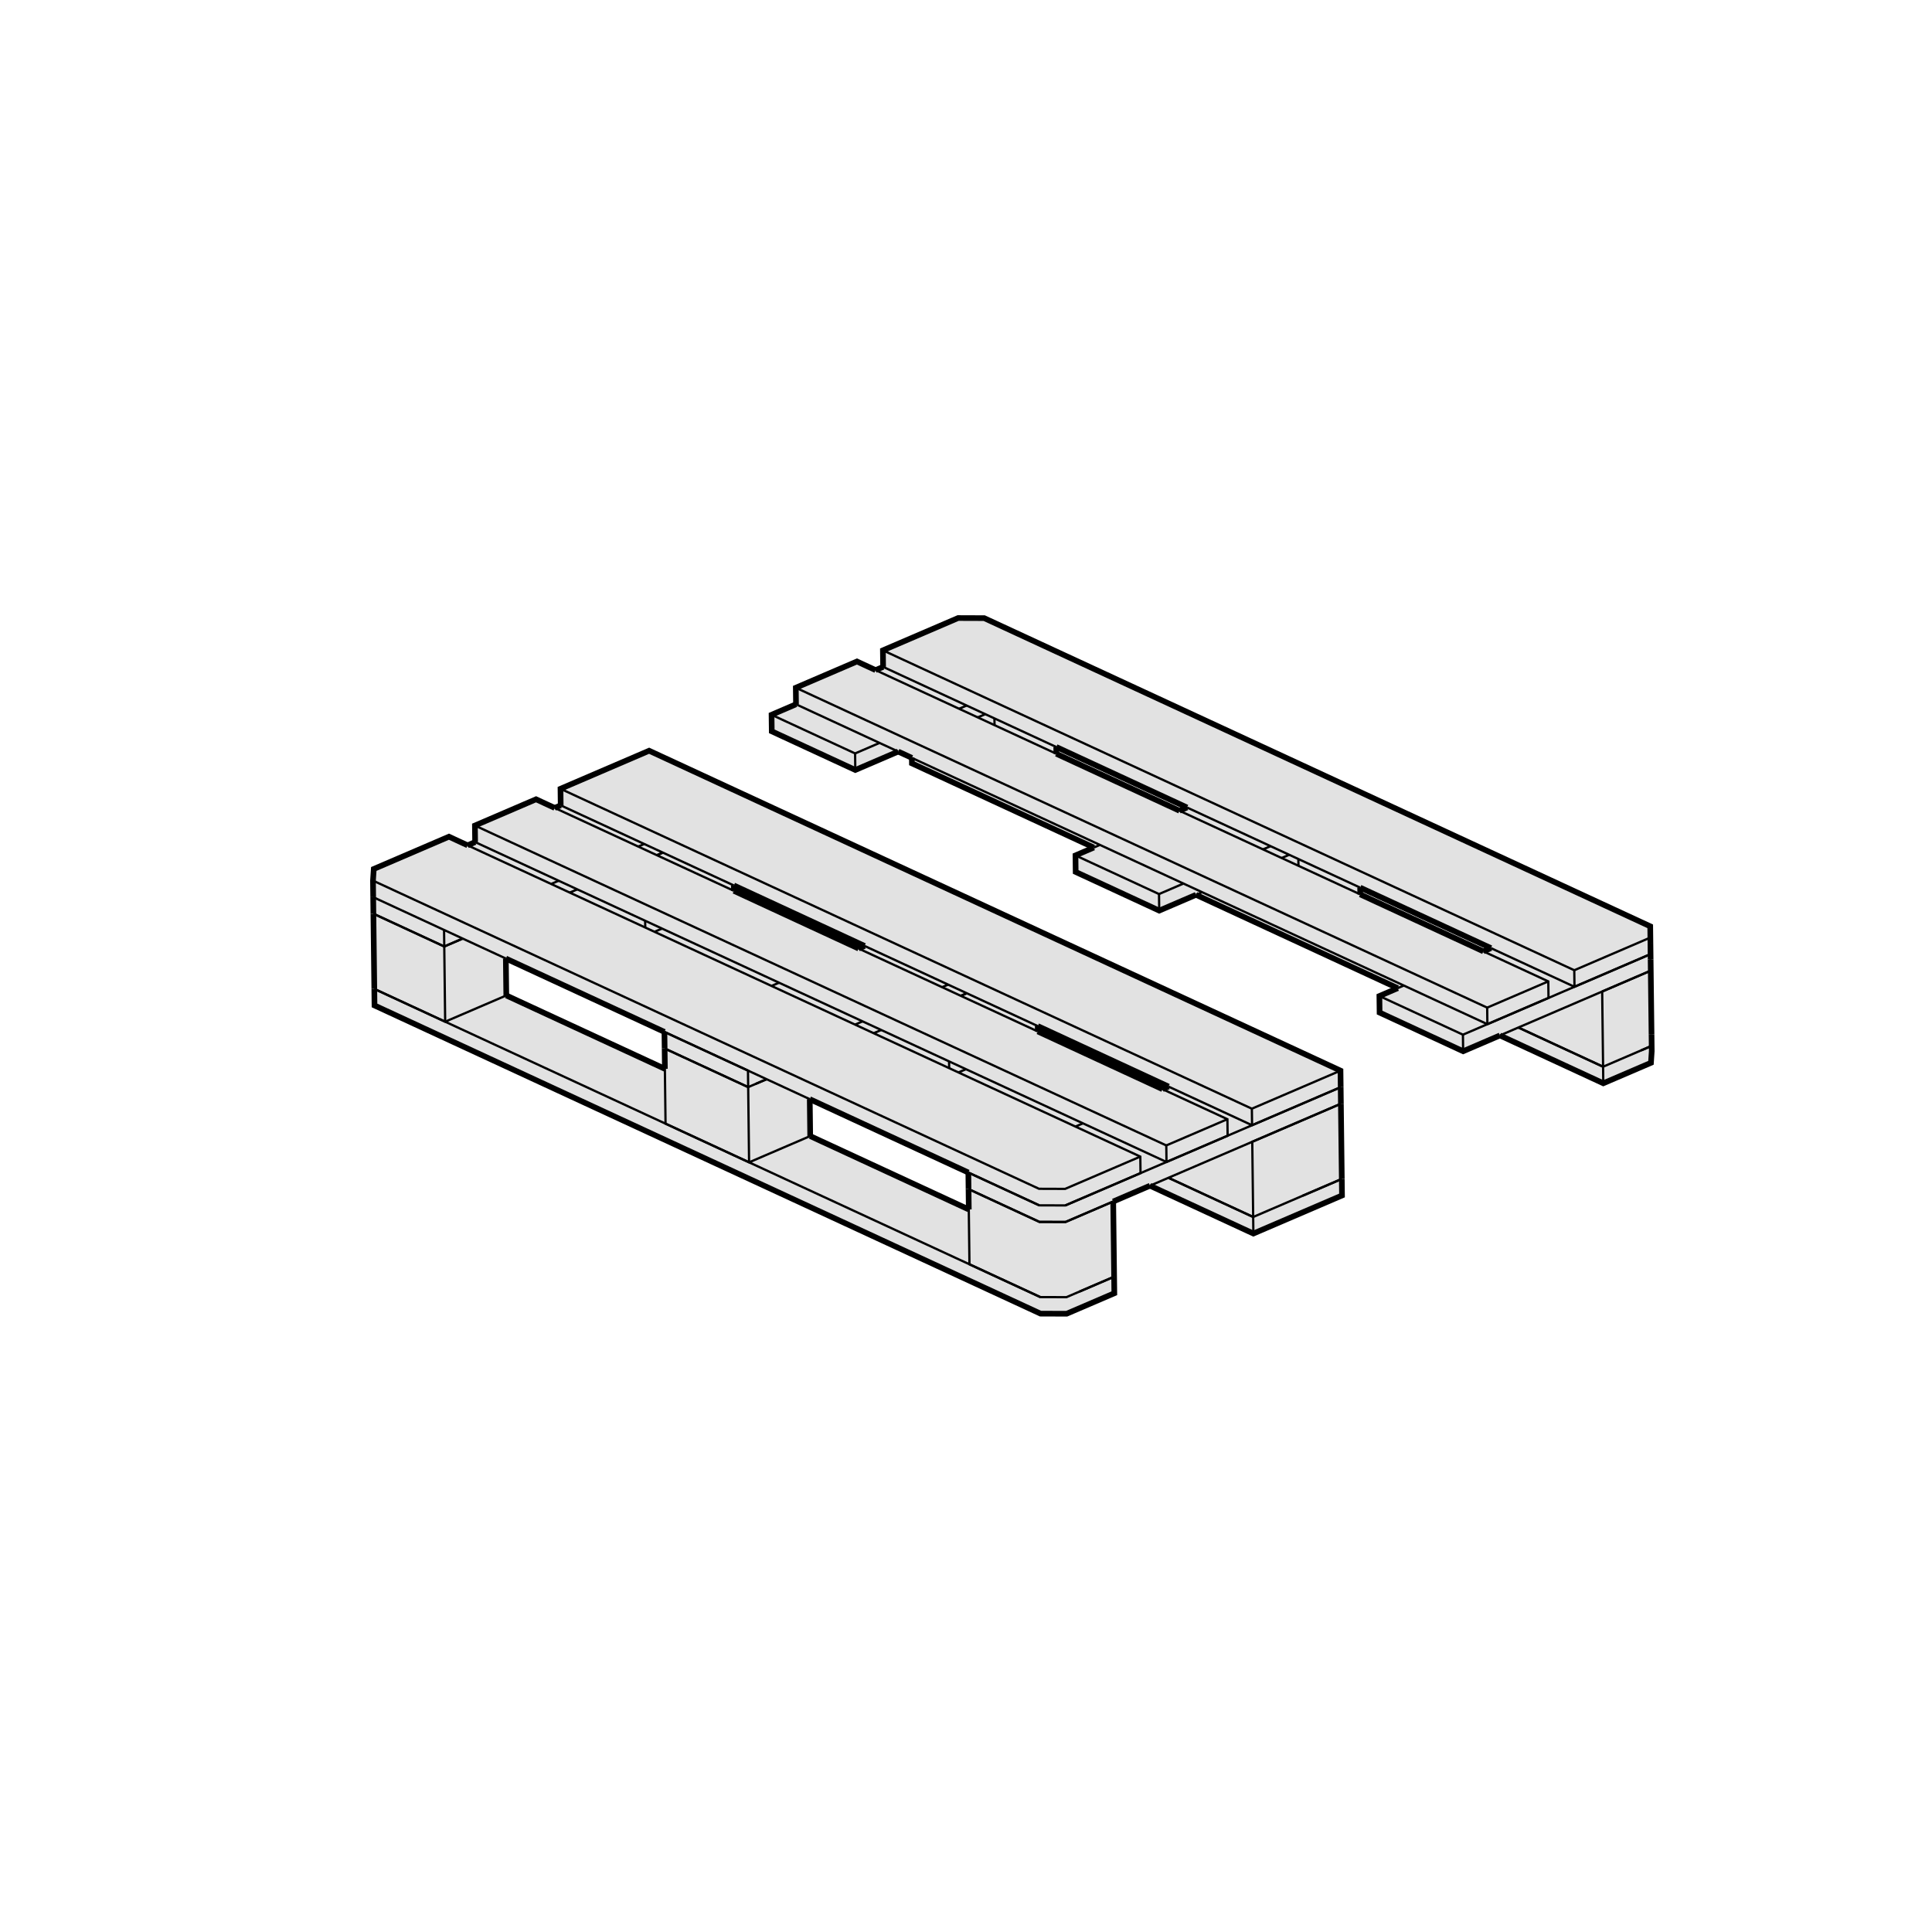 <?xml version="1.0" encoding="ascii"?>
<svg xmlns="http://www.w3.org/2000/svg" xmlns:inkscape="http://www.inkscape.org/namespaces/inkscape" height="1024" version="1.1" width="1024">
  <g id="RenderLayer_Contour" inkscape:groupmode="lineset" inkscape:label="RenderLayer_Contour">
    <g id="fills" inkscape:groupmode="layer" inkscape:label="fills">
      <path d=" M 429.426, 602.146 429.426, 602.146 z" fill="rgb(226, 226, 226)" fill-opacity="1.0" fill-rule="evenodd" stroke="none"/>
      <path d=" M 710.592, 576.228 710.592, 576.228 710.592, 576.228 z" fill="rgb(226, 226, 226)" fill-opacity="1.0" fill-rule="evenodd" stroke="none"/>
      <path d=" M 197.908, 484.280 197.908, 484.280 197.908, 484.280 198.390, 524.142 198.390, 524.143 198.496, 532.912 551.499, 696.254 565.344, 696.302 590.612, 685.451 590.506, 676.681 590.506, 676.681 590.506, 676.681 590.025, 636.819 590.025, 636.819 609.518, 628.447 664.312, 653.802 711.286, 633.630 711.180, 624.860 711.180, 624.860 711.180, 624.860 710.698, 584.998 710.698, 584.998 710.698, 584.998 710.592, 576.228 710.592, 576.228 710.486, 567.458 344.047, 397.900 297.074, 418.072 297.180, 426.841 293.996, 428.208 284.115, 423.637 251.720, 437.548 251.826, 446.318 247.832, 448.033 237.952, 443.461 198.105, 460.572 197.696, 466.741 197.802, 475.510 197.802, 475.511 197.908, 484.280 z M 352.165, 546.937 352.165, 546.937 352.271, 555.707 352.271, 555.707 352.271, 555.707 352.401, 566.505 268.345, 527.611 268.109, 508.043 352.165, 546.937 z  M 513.245, 621.472 513.245, 621.472 513.351, 630.242 513.351, 630.242 513.351, 630.242 513.482, 641.040 429.426, 602.146 429.189, 582.578 513.245, 621.472 z  M 388.975, 472.157 388.940, 469.301 458.260, 501.377 455.077, 502.744 388.975, 472.157 z  M 550.055, 546.692 550.021, 543.836 619.341, 575.912 616.157, 577.279 550.055, 546.692 z" fill="rgb(226, 226, 226)" fill-opacity="1.0" fill-rule="evenodd" stroke="none"/>
      <path d=" M 570.025, 453.381 570.130, 462.151 614.409, 482.639 633.902, 474.268 740.824, 523.743 731.105, 527.916 731.211, 536.686 775.489, 557.174 794.983, 548.803 849.776, 574.157 875.045, 563.306 875.454, 557.137 875.348, 548.367 875.348, 548.367 874.866, 508.506 874.866, 508.505 874.760, 499.736 874.760, 499.735 874.654, 490.966 521.651, 327.625 507.806, 327.577 467.960, 344.688 468.066, 353.458 464.073, 355.172 454.192, 350.600 421.796, 364.512 421.902, 373.282 408.944, 378.846 409.050, 387.616 453.328, 408.104 476.061, 398.342 483.302, 401.693 483.337, 404.599 579.743, 449.208 570.025, 453.381 z M 559.870, 399.500 559.826, 395.917 629.146, 427.993 625.153, 429.707 559.870, 399.500 z  M 720.950, 474.035 720.907, 470.452 790.227, 502.528 786.234, 504.242 720.950, 474.035 z" fill="rgb(226, 226, 226)" fill-opacity="1.0" fill-rule="evenodd" stroke="none"/>
    </g>
    <g id="strokes" inkscape:groupmode="layer" inkscape:label="strokes">
      <path d=" M 352.165, 546.937 352.165, 546.937 352.271, 555.707 352.271, 555.707 " fill="none" stroke="rgb(0, 0, 0)" stroke-linecap="butt" stroke-linejoin="mitter" stroke-opacity="1.0" stroke-width="3.0"/>
      <path d=" M 579.743, 449.208 570.025, 453.381 570.130, 462.151 614.409, 482.639 633.902, 474.268 " fill="none" stroke="rgb(0, 0, 0)" stroke-linecap="butt" stroke-linejoin="mitter" stroke-opacity="1.0" stroke-width="3.0"/>
      <path d=" M 421.902, 373.282 408.944, 378.846 409.050, 387.616 453.328, 408.104 476.061, 398.342 " fill="none" stroke="rgb(0, 0, 0)" stroke-linecap="butt" stroke-linejoin="mitter" stroke-opacity="1.0" stroke-width="3.0"/>
      <path d=" M 197.802, 475.510 197.802, 475.511 197.908, 484.278 197.908, 484.279 " fill="none" stroke="rgb(0, 0, 0)" stroke-linecap="butt" stroke-linejoin="mitter" stroke-opacity="1.0" stroke-width="3.0"/>
      <path d=" M 513.245, 621.472 513.245, 621.472 513.351, 630.242 513.351, 630.242 " fill="none" stroke="rgb(0, 0, 0)" stroke-linecap="butt" stroke-linejoin="mitter" stroke-opacity="1.0" stroke-width="3.0"/>
      <path d=" M 710.698, 584.998 710.698, 584.998 710.592, 576.228 710.592, 576.228 " fill="none" stroke="rgb(0, 0, 0)" stroke-linecap="butt" stroke-linejoin="mitter" stroke-opacity="1.0" stroke-width="3.0"/>
      <path d=" M 740.824, 523.743 731.105, 527.916 731.211, 536.686 775.489, 557.174 794.983, 548.803 " fill="none" stroke="rgb(0, 0, 0)" stroke-linecap="butt" stroke-linejoin="mitter" stroke-opacity="1.0" stroke-width="3.0"/>
      <path d=" M 874.866, 508.506 874.866, 508.505 874.760, 499.736 874.760, 499.735 " fill="none" stroke="rgb(0, 0, 0)" stroke-linecap="butt" stroke-linejoin="mitter" stroke-opacity="1.0" stroke-width="3.0"/>
      <path d=" M 464.073, 355.172 454.192, 350.600 421.796, 364.512 421.902, 373.282 " fill="none" stroke="rgb(0, 0, 0)" stroke-linecap="butt" stroke-linejoin="mitter" stroke-opacity="1.0" stroke-width="3.0"/>
      <path d=" M 293.996, 428.208 284.115, 423.637 251.720, 437.548 251.826, 446.318 " fill="none" stroke="rgb(0, 0, 0)" stroke-linecap="butt" stroke-linejoin="mitter" stroke-opacity="1.0" stroke-width="3.0"/>
      <path d=" M 874.760, 499.735 874.654, 490.966 783.899, 448.972 693.144, 406.978 602.389, 364.983 521.651, 327.625 507.806, 327.577 467.960, 344.688 468.066, 353.458 " fill="none" stroke="rgb(0, 0, 0)" stroke-linecap="butt" stroke-linejoin="mitter" stroke-opacity="1.0" stroke-width="3.0"/>
      <path d=" M 710.592, 576.228 710.592, 576.228 710.592, 576.228 710.486, 567.458 619.731, 525.464 528.976, 483.470 438.221, 441.476 344.047, 397.900 297.074, 418.072 297.180, 426.841 " fill="none" stroke="rgb(0, 0, 0)" stroke-linecap="butt" stroke-linejoin="mitter" stroke-opacity="1.0" stroke-width="3.0"/>
      <path d=" M 247.832, 448.033 237.952, 443.461 198.105, 460.572 197.696, 466.741 197.802, 475.510 " fill="none" stroke="rgb(0, 0, 0)" stroke-linecap="butt" stroke-linejoin="mitter" stroke-opacity="1.0" stroke-width="3.0"/>
      <path d=" M 197.908, 484.280 197.908, 484.280 198.390, 524.142 " fill="none" stroke="rgb(0, 0, 0)" stroke-linecap="butt" stroke-linejoin="mitter" stroke-opacity="1.0" stroke-width="3.0"/>
      <path d=" M 429.426, 602.146 429.426, 602.146 429.189, 582.578 " fill="none" stroke="rgb(0, 0, 0)" stroke-linecap="butt" stroke-linejoin="mitter" stroke-opacity="1.0" stroke-width="3.0"/>
      <path d=" M 352.271, 555.707 352.271, 555.707 352.401, 566.505 " fill="none" stroke="rgb(0, 0, 0)" stroke-linecap="butt" stroke-linejoin="mitter" stroke-opacity="1.0" stroke-width="3.0"/>
      <path d=" M 483.302, 401.693 483.337, 404.599 574.093, 446.593 579.743, 449.208 " fill="none" stroke="rgb(0, 0, 0)" stroke-linecap="butt" stroke-linejoin="mitter" stroke-opacity="1.0" stroke-width="3.0"/>
      <path d=" M 794.983, 548.803 849.776, 574.157 875.045, 563.306 875.454, 557.137 875.348, 548.367 875.348, 548.367 " fill="none" stroke="rgb(0, 0, 0)" stroke-linecap="butt" stroke-linejoin="mitter" stroke-opacity="1.0" stroke-width="3.0"/>
      <path d=" M 609.518, 628.447 664.312, 653.802 711.286, 633.630 711.180, 624.860 711.180, 624.860 " fill="none" stroke="rgb(0, 0, 0)" stroke-linecap="butt" stroke-linejoin="mitter" stroke-opacity="1.0" stroke-width="3.0"/>
      <path d=" M 198.390, 524.142 198.390, 524.143 198.496, 532.912 289.251, 574.906 380.006, 616.901 470.761, 658.895 551.499, 696.254 565.344, 696.302 590.612, 685.451 590.506, 676.681 590.506, 676.681 " fill="none" stroke="rgb(0, 0, 0)" stroke-linecap="butt" stroke-linejoin="mitter" stroke-opacity="1.0" stroke-width="3.0"/>
      <path d=" M 590.506, 676.681 590.506, 676.681 590.025, 636.819 590.025, 636.819 " fill="none" stroke="rgb(0, 0, 0)" stroke-linecap="butt" stroke-linejoin="mitter" stroke-opacity="1.0" stroke-width="3.0"/>
      <path d=" M 513.351, 630.242 513.351, 630.242 513.482, 641.040 " fill="none" stroke="rgb(0, 0, 0)" stroke-linecap="butt" stroke-linejoin="mitter" stroke-opacity="1.0" stroke-width="3.0"/>
      <path d=" M 711.180, 624.860 711.180, 624.860 710.698, 584.998 710.698, 584.998 " fill="none" stroke="rgb(0, 0, 0)" stroke-linecap="butt" stroke-linejoin="mitter" stroke-opacity="1.0" stroke-width="3.0"/>
      <path d=" M 268.345, 527.611 268.109, 508.043 " fill="none" stroke="rgb(0, 0, 0)" stroke-linecap="butt" stroke-linejoin="mitter" stroke-opacity="1.0" stroke-width="3.0"/>
      <path d=" M 251.826, 446.318 247.832, 448.033 " fill="none" stroke="rgb(0, 0, 0)" stroke-linecap="butt" stroke-linejoin="mitter" stroke-opacity="1.0" stroke-width="3.0"/>
      <path d=" M 297.180, 426.841 293.996, 428.208 " fill="none" stroke="rgb(0, 0, 0)" stroke-linecap="butt" stroke-linejoin="mitter" stroke-opacity="1.0" stroke-width="3.0"/>
      <path d=" M 388.975, 472.157 388.940, 469.301 " fill="none" stroke="rgb(0, 0, 0)" stroke-linecap="butt" stroke-linejoin="mitter" stroke-opacity="1.0" stroke-width="3.0"/>
      <path d=" M 458.260, 501.377 455.077, 502.744 " fill="none" stroke="rgb(0, 0, 0)" stroke-linecap="butt" stroke-linejoin="mitter" stroke-opacity="1.0" stroke-width="3.0"/>
      <path d=" M 468.066, 353.458 464.073, 355.172 " fill="none" stroke="rgb(0, 0, 0)" stroke-linecap="butt" stroke-linejoin="mitter" stroke-opacity="1.0" stroke-width="3.0"/>
      <path d=" M 550.055, 546.692 550.021, 543.836 " fill="none" stroke="rgb(0, 0, 0)" stroke-linecap="butt" stroke-linejoin="mitter" stroke-opacity="1.0" stroke-width="3.0"/>
      <path d=" M 429.189, 582.578 513.245, 621.472 " fill="none" stroke="rgb(0, 0, 0)" stroke-linecap="butt" stroke-linejoin="mitter" stroke-opacity="1.0" stroke-width="3.0"/>
      <path d=" M 268.109, 508.043 352.165, 546.937 " fill="none" stroke="rgb(0, 0, 0)" stroke-linecap="butt" stroke-linejoin="mitter" stroke-opacity="1.0" stroke-width="3.0"/>
      <path d=" M 559.870, 399.500 559.826, 395.917 " fill="none" stroke="rgb(0, 0, 0)" stroke-linecap="butt" stroke-linejoin="mitter" stroke-opacity="1.0" stroke-width="3.0"/>
      <path d=" M 352.401, 566.505 268.345, 527.611 " fill="none" stroke="rgb(0, 0, 0)" stroke-linecap="butt" stroke-linejoin="mitter" stroke-opacity="1.0" stroke-width="3.0"/>
      <path d=" M 513.482, 641.040 429.426, 602.146 " fill="none" stroke="rgb(0, 0, 0)" stroke-linecap="butt" stroke-linejoin="mitter" stroke-opacity="1.0" stroke-width="3.0"/>
      <path d=" M 455.077, 502.744 388.975, 472.157 " fill="none" stroke="rgb(0, 0, 0)" stroke-linecap="butt" stroke-linejoin="mitter" stroke-opacity="1.0" stroke-width="3.0"/>
      <path d=" M 616.157, 577.279 550.055, 546.692 " fill="none" stroke="rgb(0, 0, 0)" stroke-linecap="butt" stroke-linejoin="mitter" stroke-opacity="1.0" stroke-width="3.0"/>
      <path d=" M 550.021, 543.836 619.341, 575.912 " fill="none" stroke="rgb(0, 0, 0)" stroke-linecap="butt" stroke-linejoin="mitter" stroke-opacity="1.0" stroke-width="3.0"/>
      <path d=" M 388.940, 469.301 458.260, 501.377 " fill="none" stroke="rgb(0, 0, 0)" stroke-linecap="butt" stroke-linejoin="mitter" stroke-opacity="1.0" stroke-width="3.0"/>
      <path d=" M 619.341, 575.912 616.157, 577.279 " fill="none" stroke="rgb(0, 0, 0)" stroke-linecap="butt" stroke-linejoin="mitter" stroke-opacity="1.0" stroke-width="3.0"/>
      <path d=" M 629.146, 427.993 625.153, 429.707 " fill="none" stroke="rgb(0, 0, 0)" stroke-linecap="butt" stroke-linejoin="mitter" stroke-opacity="1.0" stroke-width="3.0"/>
      <path d=" M 590.025, 636.819 609.518, 628.447 " fill="none" stroke="rgb(0, 0, 0)" stroke-linecap="butt" stroke-linejoin="mitter" stroke-opacity="1.0" stroke-width="3.0"/>
      <path d=" M 720.950, 474.035 720.907, 470.452 " fill="none" stroke="rgb(0, 0, 0)" stroke-linecap="butt" stroke-linejoin="mitter" stroke-opacity="1.0" stroke-width="3.0"/>
      <path d=" M 476.061, 398.342 483.302, 401.693 " fill="none" stroke="rgb(0, 0, 0)" stroke-linecap="butt" stroke-linejoin="mitter" stroke-opacity="1.0" stroke-width="3.0"/>
      <path d=" M 625.153, 429.707 559.870, 399.500 " fill="none" stroke="rgb(0, 0, 0)" stroke-linecap="butt" stroke-linejoin="mitter" stroke-opacity="1.0" stroke-width="3.0"/>
      <path d=" M 786.234, 504.242 720.950, 474.035 " fill="none" stroke="rgb(0, 0, 0)" stroke-linecap="butt" stroke-linejoin="mitter" stroke-opacity="1.0" stroke-width="3.0"/>
      <path d=" M 720.907, 470.452 790.227, 502.528 " fill="none" stroke="rgb(0, 0, 0)" stroke-linecap="butt" stroke-linejoin="mitter" stroke-opacity="1.0" stroke-width="3.0"/>
      <path d=" M 559.826, 395.917 629.146, 427.993 " fill="none" stroke="rgb(0, 0, 0)" stroke-linecap="butt" stroke-linejoin="mitter" stroke-opacity="1.0" stroke-width="3.0"/>
      <path d=" M 790.227, 502.528 786.234, 504.242 " fill="none" stroke="rgb(0, 0, 0)" stroke-linecap="butt" stroke-linejoin="mitter" stroke-opacity="1.0" stroke-width="3.0"/>
      <path d=" M 633.902, 474.268 724.657, 516.262 740.824, 523.743 " fill="none" stroke="rgb(0, 0, 0)" stroke-linecap="butt" stroke-linejoin="mitter" stroke-opacity="1.0" stroke-width="3.0"/>
      <path d=" M 875.348, 548.367 874.866, 508.506 " fill="none" stroke="rgb(0, 0, 0)" stroke-linecap="butt" stroke-linejoin="mitter" stroke-opacity="1.0" stroke-width="3.0"/>
    </g>
  </g>
  <g id="RenderLayer_InLine" inkscape:groupmode="lineset" inkscape:label="RenderLayer_InLine">
    <g id="strokes" inkscape:groupmode="layer" inkscape:label="strokes">
      <path d=" M 352.165, 546.937 361.240, 551.137 362.045, 551.509 371.121, 555.709 380.197, 559.908 389.272, 564.107 396.443, 567.426 396.443, 567.426 396.549, 576.195 " fill="none" stroke="rgb(0, 0, 0)" stroke-linecap="butt" stroke-linejoin="mitter" stroke-opacity="1.0" stroke-width="1.2"/>
      <path d=" M 352.271, 555.707 361.346, 559.906 370.422, 564.106 379.497, 568.305 385.017, 570.859 394.093, 575.059 396.549, 576.195 396.549, 576.195 400.630, 574.443 406.324, 571.998 " fill="none" stroke="rgb(0, 0, 0)" stroke-linecap="butt" stroke-linejoin="mitter" stroke-opacity="1.0" stroke-width="1.2"/>
      <path d=" M 614.303, 473.870 614.409, 482.639 " fill="none" stroke="rgb(0, 0, 0)" stroke-linecap="butt" stroke-linejoin="mitter" stroke-opacity="1.0" stroke-width="1.2"/>
      <path d=" M 627.261, 468.305 624.021, 469.696 614.833, 473.642 614.303, 473.870 605.227, 469.670 596.152, 465.471 587.076, 461.271 578.001, 457.072 570.025, 453.381 " fill="none" stroke="rgb(0, 0, 0)" stroke-linecap="butt" stroke-linejoin="mitter" stroke-opacity="1.0" stroke-width="1.2"/>
      <path d=" M 453.222, 399.335 453.328, 408.104 " fill="none" stroke="rgb(0, 0, 0)" stroke-linecap="butt" stroke-linejoin="mitter" stroke-opacity="1.0" stroke-width="1.2"/>
      <path d=" M 466.180, 393.770 456.992, 397.716 453.222, 399.335 444.147, 395.135 435.071, 390.936 425.995, 386.736 416.920, 382.537 408.944, 378.846 " fill="none" stroke="rgb(0, 0, 0)" stroke-linecap="butt" stroke-linejoin="mitter" stroke-opacity="1.0" stroke-width="1.2"/>
      <path d=" M 235.468, 501.660 244.657, 497.714 245.243, 497.463 " fill="none" stroke="rgb(0, 0, 0)" stroke-linecap="butt" stroke-linejoin="mitter" stroke-opacity="1.0" stroke-width="1.2"/>
      <path d=" M 710.592, 576.228 710.592, 576.228 701.403, 580.174 700.817, 580.426 691.629, 584.372 682.440, 588.317 673.251, 592.263 664.063, 596.209 663.619, 596.400 656.386, 599.506 650.660, 601.965 641.472, 605.910 632.283, 609.856 623.095, 613.802 619.815, 615.210 618.265, 615.876 609.076, 619.822 604.497, 621.789 599.638, 623.875 590.449, 627.821 581.260, 631.767 580.144, 632.247 570.955, 636.192 564.650, 638.900 " fill="none" stroke="rgb(0, 0, 0)" stroke-linecap="butt" stroke-linejoin="mitter" stroke-opacity="1.0" stroke-width="1.2"/>
      <path d=" M 513.351, 630.242 522.427, 634.441 531.502, 638.641 540.578, 642.840 546.098, 645.394 550.911, 647.622 560.911, 647.656 564.756, 647.670 573.945, 643.724 583.133, 639.778 590.025, 636.819 " fill="none" stroke="rgb(0, 0, 0)" stroke-linecap="butt" stroke-linejoin="mitter" stroke-opacity="1.0" stroke-width="1.2"/>
      <path d=" M 550.805, 638.852 541.730, 634.653 532.654, 630.453 523.579, 626.254 523.126, 626.044 514.051, 621.845 513.245, 621.472 " fill="none" stroke="rgb(0, 0, 0)" stroke-linecap="butt" stroke-linejoin="mitter" stroke-opacity="1.0" stroke-width="1.2"/>
      <path d=" M 874.760, 499.736 874.352, 505.905 871.704, 507.042 862.515, 510.988 858.120, 512.875 848.931, 516.821 839.742, 520.767 834.505, 523.016 827.272, 526.122 818.084, 530.068 808.895, 534.014 805.280, 535.566 796.091, 539.512 786.903, 543.458 785.102, 544.231 775.913, 548.177 775.383, 548.405 " fill="none" stroke="rgb(0, 0, 0)" stroke-linecap="butt" stroke-linejoin="mitter" stroke-opacity="1.0" stroke-width="1.2"/>
      <path d=" M 731.105, 527.916 740.181, 532.116 749.256, 536.315 758.332, 540.515 767.407, 544.714 775.383, 548.405 775.489, 557.174 " fill="none" stroke="rgb(0, 0, 0)" stroke-linecap="butt" stroke-linejoin="mitter" stroke-opacity="1.0" stroke-width="1.2"/>
      <path d=" M 794.983, 548.803 804.171, 544.857 804.758, 544.606 805.386, 544.336 814.574, 540.390 823.763, 536.444 827.378, 534.892 836.567, 530.946 837.153, 530.694 837.781, 530.424 846.970, 526.478 849.189, 525.525 858.377, 521.580 867.566, 517.634 874.457, 514.674 874.473, 514.439 874.866, 508.506 " fill="none" stroke="rgb(0, 0, 0)" stroke-linecap="butt" stroke-linejoin="mitter" stroke-opacity="1.0" stroke-width="1.2"/>
      <path d=" M 483.302, 401.693 486.577, 403.208 495.652, 407.407 504.728, 411.607 513.803, 415.806 522.879, 420.006 531.954, 424.205 541.030, 428.404 550.105, 432.604 559.181, 436.803 568.256, 441.003 577.332, 445.202 582.983, 447.817 592.058, 452.016 592.864, 452.389 601.939, 456.588 611.015, 460.788 620.090, 464.987 627.261, 468.305 636.336, 472.504 637.142, 472.877 646.217, 477.076 655.293, 481.276 664.368, 485.475 673.444, 489.675 682.519, 493.874 691.595, 498.074 700.670, 502.273 709.746, 506.472 718.821, 510.672 727.897, 514.871 736.972, 519.071 744.063, 522.352 753.139, 526.551 753.944, 526.924 763.020, 531.123 772.095, 535.323 781.171, 539.522 788.341, 542.840 794.877, 540.034 804.065, 536.088 805.280, 535.566 814.468, 531.620 817.497, 530.320 820.737, 528.928 820.666, 523.065 820.631, 520.159 811.555, 515.959 805.006, 512.929 796.115, 508.815 787.039, 504.615 786.234, 504.242 " fill="none" stroke="rgb(0, 0, 0)" stroke-linecap="butt" stroke-linejoin="mitter" stroke-opacity="1.0" stroke-width="1.2"/>
      <path d=" M 421.902, 373.282 421.902, 373.282 430.978, 377.481 431.783, 377.854 440.858, 382.053 449.934, 386.253 459.010, 390.452 466.180, 393.770 475.256, 397.969 476.061, 398.342 " fill="none" stroke="rgb(0, 0, 0)" stroke-linecap="butt" stroke-linejoin="mitter" stroke-opacity="1.0" stroke-width="1.2"/>
      <path d=" M 421.796, 364.512 430.872, 368.711 431.677, 369.084 440.753, 373.283 449.828, 377.483 458.904, 381.682 467.979, 385.882 477.055, 390.081 483.196, 392.923 485.836, 394.144 486.471, 394.438 495.546, 398.638 504.622, 402.837 513.697, 407.036 522.773, 411.236 530.749, 414.926 539.824, 419.126 548.900, 423.325 557.975, 427.525 567.051, 431.724 576.126, 435.924 585.202, 440.123 592.758, 443.619 601.833, 447.818 610.909, 452.018 619.984, 456.217 629.060, 460.417 638.135, 464.616 644.277, 467.458 646.917, 468.679 655.992, 472.879 665.068, 477.078 674.143, 481.278 683.219, 485.477 691.829, 489.461 700.905, 493.661 709.980, 497.860 719.056, 502.060 728.131, 506.259 737.207, 510.459 746.282, 514.658 753.838, 518.154 762.914, 522.354 771.989, 526.553 781.065, 530.752 788.235, 534.070 " fill="none" stroke="rgb(0, 0, 0)" stroke-linecap="butt" stroke-linejoin="mitter" stroke-opacity="1.0" stroke-width="1.2"/>
      <path d=" M 788.341, 542.840 788.235, 534.070 797.424, 530.125 805.174, 526.797 814.362, 522.851 817.391, 521.550 820.631, 520.159 " fill="none" stroke="rgb(0, 0, 0)" stroke-linecap="butt" stroke-linejoin="mitter" stroke-opacity="1.0" stroke-width="1.2"/>
      <path d=" M 251.826, 446.318 251.826, 446.318 260.901, 450.517 261.707, 450.890 270.782, 455.089 279.858, 459.289 288.933, 463.488 296.104, 466.806 297.671, 467.531 305.985, 471.378 306.619, 471.672 306.619, 471.672 315.695, 475.871 316.500, 476.244 325.576, 480.443 334.651, 484.643 341.949, 488.020 350.897, 492.160 359.973, 496.360 369.048, 500.559 378.124, 504.758 387.200, 508.958 396.275, 513.157 405.351, 517.357 412.906, 520.853 421.982, 525.052 422.787, 525.425 431.863, 529.624 440.938, 533.824 450.014, 538.023 457.184, 541.341 458.752, 542.066 467.065, 545.913 467.700, 546.207 476.775, 550.406 485.851, 554.606 494.927, 558.805 503.030, 562.555 511.978, 566.695 521.054, 570.895 530.129, 575.094 539.205, 579.294 548.280, 583.493 557.356, 587.692 566.431, 591.892 573.987, 595.388 583.062, 599.587 583.868, 599.960 592.943, 604.159 602.019, 608.359 611.094, 612.558 618.265, 615.876 618.265, 615.876 619.815, 615.210 629.004, 611.265 638.193, 607.319 646.611, 603.704 650.660, 601.965 650.660, 601.965 650.626, 599.109 650.598, 596.828 650.555, 593.195 641.479, 588.996 632.404, 584.796 626.038, 581.851 626.038, 581.851 616.962, 577.651 616.157, 577.279 " fill="none" stroke="rgb(0, 0, 0)" stroke-linecap="butt" stroke-linejoin="mitter" stroke-opacity="1.0" stroke-width="1.2"/>
      <path d=" M 251.720, 437.548 260.795, 441.748 261.601, 442.120 270.676, 446.320 279.752, 450.519 288.827, 454.718 297.565, 458.762 306.641, 462.961 315.759, 467.181 316.394, 467.474 325.470, 471.674 334.545, 475.873 343.621, 480.073 352.696, 484.272 360.672, 487.963 369.748, 492.162 378.823, 496.361 387.899, 500.561 396.974, 504.760 406.050, 508.960 415.125, 513.159 422.681, 516.655 431.757, 520.855 440.832, 525.054 449.908, 529.253 458.646, 533.297 467.721, 537.496 476.840, 541.716 485.916, 545.915 494.991, 550.114 504.067, 554.314 513.142, 558.513 521.753, 562.498 530.828, 566.697 539.904, 570.896 548.979, 575.096 558.055, 579.295 567.130, 583.495 576.206, 587.694 583.762, 591.190 592.837, 595.390 601.913, 599.589 610.988, 603.789 618.159, 607.106 " fill="none" stroke="rgb(0, 0, 0)" stroke-linecap="butt" stroke-linejoin="mitter" stroke-opacity="1.0" stroke-width="1.2"/>
      <path d=" M 618.265, 615.876 618.159, 607.106 619.709, 606.441 628.898, 602.495 638.087, 598.549 646.505, 594.934 650.555, 593.195 " fill="none" stroke="rgb(0, 0, 0)" stroke-linecap="butt" stroke-linejoin="mitter" stroke-opacity="1.0" stroke-width="1.2"/>
      <path d=" M 468.066, 353.458 468.066, 353.458 477.141, 357.657 477.947, 358.030 482.802, 360.276 491.877, 364.476 500.953, 368.675 510.028, 372.874 512.344, 373.946 521.419, 378.145 522.225, 378.518 527.080, 380.764 536.155, 384.964 545.231, 389.163 554.306, 393.363 559.826, 395.917 " fill="none" stroke="rgb(0, 0, 0)" stroke-linecap="butt" stroke-linejoin="mitter" stroke-opacity="1.0" stroke-width="1.2"/>
      <path d=" M 790.227, 502.528 799.302, 506.727 800.108, 507.100 804.963, 509.346 814.038, 513.546 823.114, 517.745 832.189, 521.945 834.505, 523.016 834.505, 523.016 837.675, 521.655 839.308, 520.953 848.497, 517.008 857.685, 513.062 858.120, 512.875 867.308, 508.929 871.704, 507.042 871.704, 507.042 874.351, 505.905 874.760, 499.736 874.760, 499.735 " fill="none" stroke="rgb(0, 0, 0)" stroke-linecap="butt" stroke-linejoin="mitter" stroke-opacity="1.0" stroke-width="1.2"/>
      <path d=" M 834.399, 514.246 843.587, 510.300 852.776, 506.355 861.823, 502.470 871.011, 498.524 871.598, 498.272 874.246, 497.135 874.654, 490.966 " fill="none" stroke="rgb(0, 0, 0)" stroke-linecap="butt" stroke-linejoin="mitter" stroke-opacity="1.0" stroke-width="1.2"/>
      <path d=" M 467.960, 344.688 477.035, 348.887 477.841, 349.260 486.916, 353.459 487.722, 353.832 496.797, 358.031 505.873, 362.231 514.948, 366.430 524.024, 370.630 532.000, 374.320 541.075, 378.520 550.151, 382.719 559.226, 386.919 559.721, 387.147 568.796, 391.347 577.872, 395.546 586.947, 399.746 596.023, 403.945 605.098, 408.144 614.174, 412.344 623.249, 416.543 632.325, 420.743 638.921, 423.795 647.997, 427.994 648.802, 428.367 657.878, 432.566 666.953, 436.766 676.029, 440.965 685.104, 445.165 693.080, 448.855 702.156, 453.055 711.231, 457.254 720.307, 461.454 720.801, 461.682 729.877, 465.882 738.952, 470.081 748.028, 474.281 757.103, 478.480 766.179, 482.679 775.254, 486.879 784.330, 491.078 793.405, 495.278 800.002, 498.330 809.077, 502.529 809.883, 502.902 818.958, 507.102 828.034, 511.301 834.399, 514.246 834.505, 523.016 " fill="none" stroke="rgb(0, 0, 0)" stroke-linecap="butt" stroke-linejoin="mitter" stroke-opacity="1.0" stroke-width="1.2"/>
      <path d=" M 619.341, 575.912 628.416, 580.111 629.221, 580.484 629.221, 580.484 638.297, 584.683 647.372, 588.883 656.448, 593.082 663.619, 596.400 663.619, 596.400 666.789, 595.039 675.977, 591.093 685.166, 587.147 694.355, 583.201 700.817, 580.426 700.817, 580.426 710.006, 576.480 710.592, 576.228 " fill="none" stroke="rgb(0, 0, 0)" stroke-linecap="butt" stroke-linejoin="mitter" stroke-opacity="1.0" stroke-width="1.2"/>
      <path d=" M 297.180, 426.841 297.180, 426.842 306.255, 431.041 307.060, 431.414 307.060, 431.414 316.136, 435.613 325.211, 439.812 334.287, 444.012 341.457, 447.330 344.662, 448.813 351.338, 451.902 351.338, 451.902 360.414, 456.101 369.489, 460.301 378.565, 464.500 387.640, 468.700 388.940, 469.301 " fill="none" stroke="rgb(0, 0, 0)" stroke-linecap="butt" stroke-linejoin="mitter" stroke-opacity="1.0" stroke-width="1.2"/>
      <path d=" M 297.074, 418.072 306.149, 422.271 306.954, 422.644 316.030, 426.843 316.835, 427.216 325.911, 431.415 334.986, 435.615 344.062, 439.814 353.137, 444.014 361.113, 447.704 370.189, 451.904 379.264, 456.103 388.340, 460.302 388.834, 460.531 397.910, 464.731 406.985, 468.930 416.061, 473.129 425.136, 477.329 434.212, 481.528 443.287, 485.728 452.363, 489.927 461.438, 494.127 468.035, 497.179 477.110, 501.378 477.916, 501.751 486.991, 505.950 496.067, 510.150 505.142, 514.349 514.218, 518.549 522.194, 522.239 531.269, 526.439 540.345, 530.638 549.420, 534.838 549.915, 535.066 558.990, 539.266 568.066, 543.465 577.141, 547.665 586.217, 551.864 595.292, 556.063 604.368, 560.263 613.443, 564.462 622.519, 568.662 629.115, 571.714 638.191, 575.913 638.996, 576.286 648.072, 580.485 657.147, 584.685 663.513, 587.630 " fill="none" stroke="rgb(0, 0, 0)" stroke-linecap="butt" stroke-linejoin="mitter" stroke-opacity="1.0" stroke-width="1.2"/>
      <path d=" M 663.619, 596.400 663.513, 587.630 672.701, 583.684 681.890, 579.739 690.936, 575.854 700.125, 571.908 700.711, 571.656 709.900, 567.710 710.486, 567.458 " fill="none" stroke="rgb(0, 0, 0)" stroke-linecap="butt" stroke-linejoin="mitter" stroke-opacity="1.0" stroke-width="1.2"/>
      <path d=" M 197.802, 475.510 197.802, 475.511 197.802, 475.511 200.965, 476.974 200.965, 476.974 210.040, 481.174 219.116, 485.373 223.831, 487.555 232.906, 491.754 235.362, 492.891 244.438, 497.090 245.243, 497.463 245.243, 497.463 254.318, 501.662 263.394, 505.861 268.109, 508.043 " fill="none" stroke="rgb(0, 0, 0)" stroke-linecap="butt" stroke-linejoin="mitter" stroke-opacity="1.0" stroke-width="1.2"/>
      <path d=" M 513.245, 621.472 522.321, 625.672 523.126, 626.044 523.126, 626.044 532.202, 630.244 541.277, 634.443 545.992, 636.625 550.805, 638.852 560.805, 638.887 564.650, 638.900 573.839, 634.954 580.144, 632.247 589.332, 628.301 598.521, 624.355 599.638, 623.875 604.497, 621.789 604.497, 621.789 604.443, 617.379 604.391, 613.019 595.315, 608.820 586.240, 604.620 579.874, 601.675 570.799, 597.475 569.994, 597.103 560.918, 592.903 551.842, 588.704 542.767, 584.505 533.691, 580.305 524.616, 576.106 515.540, 571.906 507.985, 568.410 503.073, 566.137 493.997, 561.938 484.922, 557.738 475.846, 553.539 466.771, 549.340 463.707, 547.922 463.072, 547.628 458.795, 545.649 453.191, 543.056 444.116, 538.857 435.040, 534.657 425.965, 530.458 418.794, 527.140 409.718, 522.940 408.913, 522.568 399.837, 518.368 390.762, 514.169 381.686, 509.969 372.611, 505.770 363.535, 501.571 354.460, 497.371 346.904, 493.875 341.992, 491.602 332.917, 487.403 323.841, 483.203 314.766, 479.004 312.507, 477.959 303.432, 473.759 302.626, 473.387 302.626, 473.387 301.991, 473.093 297.714, 471.114 292.111, 468.521 283.035, 464.322 273.959, 460.122 264.884, 455.923 257.713, 452.605 248.638, 448.405 247.832, 448.033 " fill="none" stroke="rgb(0, 0, 0)" stroke-linecap="butt" stroke-linejoin="mitter" stroke-opacity="1.0" stroke-width="1.2"/>
      <path d=" M 197.696, 466.741 200.859, 468.205 209.934, 472.404 210.740, 472.777 219.815, 476.976 228.891, 481.175 237.966, 485.375 247.042, 489.574 255.018, 493.265 264.093, 497.464 268.003, 499.273 277.078, 503.473 286.154, 507.672 295.229, 511.872 304.305, 516.071 313.380, 520.270 322.456, 524.470 331.531, 528.669 340.607, 532.869 349.682, 537.068 358.758, 541.267 361.939, 542.740 371.015, 546.939 371.820, 547.312 380.896, 551.511 389.971, 555.710 399.047, 559.910 408.122, 564.109 416.098, 567.800 425.174, 571.999 429.083, 573.808 438.159, 578.008 447.234, 582.207 456.310, 586.407 465.385, 590.606 474.461, 594.805 483.536, 599.005 492.612, 603.204 501.687, 607.404 510.763, 611.603 519.839, 615.802 523.020, 617.275 532.096, 621.474 532.901, 621.847 541.976, 626.046 550.699, 630.082 560.699, 630.117 564.544, 630.130 570.263, 627.675 579.452, 623.729 588.640, 619.783 589.757, 619.303 598.945, 615.358 604.391, 613.019 " fill="none" stroke="rgb(0, 0, 0)" stroke-linecap="butt" stroke-linejoin="mitter" stroke-opacity="1.0" stroke-width="1.2"/>
      <path d=" M 198.390, 524.142 198.390, 524.143 201.553, 525.606 210.628, 529.806 219.704, 534.005 228.779, 538.204 235.950, 541.522 245.138, 537.577 254.327, 533.631 258.570, 531.808 267.759, 527.863 268.345, 527.611 268.345, 527.611 " fill="none" stroke="rgb(0, 0, 0)" stroke-linecap="butt" stroke-linejoin="mitter" stroke-opacity="1.0" stroke-width="1.2"/>
      <path d=" M 197.908, 484.280 206.984, 488.480 216.059, 492.679 225.135, 496.879 234.210, 501.078 235.468, 501.660 " fill="none" stroke="rgb(0, 0, 0)" stroke-linecap="butt" stroke-linejoin="mitter" stroke-opacity="1.0" stroke-width="1.2"/>
      <path d=" M 235.950, 541.522 235.829, 531.523 235.708, 521.524 235.599, 512.458 235.478, 502.459 235.468, 501.660 235.468, 501.660 244.657, 497.714 245.243, 497.463 " fill="none" stroke="rgb(0, 0, 0)" stroke-linecap="butt" stroke-linejoin="mitter" stroke-opacity="1.0" stroke-width="1.2"/>
      <path d=" M 352.401, 566.505 352.507, 575.275 352.628, 585.274 352.749, 595.273 352.752, 595.569 361.828, 599.769 370.903, 603.968 379.979, 608.167 389.054, 612.367 397.030, 616.057 406.219, 612.112 415.407, 608.166 419.651, 606.343 428.839, 602.398 429.426, 602.146 " fill="none" stroke="rgb(0, 0, 0)" stroke-linecap="butt" stroke-linejoin="mitter" stroke-opacity="1.0" stroke-width="1.2"/>
      <path d=" M 352.271, 555.707 361.346, 559.906 370.422, 564.106 379.497, 568.305 388.573, 572.505 396.549, 576.195 " fill="none" stroke="rgb(0, 0, 0)" stroke-linecap="butt" stroke-linejoin="mitter" stroke-opacity="1.0" stroke-width="1.2"/>
      <path d=" M 397.030, 616.057 396.909, 606.058 396.789, 596.059 396.679, 586.993 396.558, 576.994 396.549, 576.195 396.549, 576.195 " fill="none" stroke="rgb(0, 0, 0)" stroke-linecap="butt" stroke-linejoin="mitter" stroke-opacity="1.0" stroke-width="1.2"/>
      <path d=" M 869.854, 556.720 874.939, 554.537 875.348, 548.367 " fill="none" stroke="rgb(0, 0, 0)" stroke-linecap="butt" stroke-linejoin="mitter" stroke-opacity="1.0" stroke-width="1.2"/>
      <path d=" M 849.776, 574.157 849.670, 565.388 849.670, 565.388 840.595, 561.188 831.519, 556.989 822.444, 552.789 813.368, 548.590 805.392, 544.899 804.758, 544.606 " fill="none" stroke="rgb(0, 0, 0)" stroke-linecap="butt" stroke-linejoin="mitter" stroke-opacity="1.0" stroke-width="1.2"/>
      <path d=" M 805.386, 544.336 805.392, 544.899 805.392, 544.899 814.468, 549.099 823.543, 553.298 832.619, 557.498 841.694, 561.697 849.670, 565.388 849.670, 565.388 858.859, 561.442 868.048, 557.496 869.854, 556.720 872.291, 555.674 874.939, 554.537 875.348, 548.367 875.348, 548.367 " fill="none" stroke="rgb(0, 0, 0)" stroke-linecap="butt" stroke-linejoin="mitter" stroke-opacity="1.0" stroke-width="1.2"/>
      <path d=" M 849.189, 525.525 858.377, 521.580 867.566, 517.634 874.457, 514.674 874.473, 514.439 874.866, 508.505 " fill="none" stroke="rgb(0, 0, 0)" stroke-linecap="butt" stroke-linejoin="mitter" stroke-opacity="1.0" stroke-width="1.2"/>
      <path d=" M 849.670, 565.388 849.550, 555.388 849.429, 545.389 849.319, 536.324 849.198, 526.324 849.189, 525.525 849.189, 525.525 " fill="none" stroke="rgb(0, 0, 0)" stroke-linecap="butt" stroke-linejoin="mitter" stroke-opacity="1.0" stroke-width="1.2"/>
      <path d=" M 664.206, 645.032 664.206, 645.032 " fill="none" stroke="rgb(0, 0, 0)" stroke-linecap="butt" stroke-linejoin="mitter" stroke-opacity="1.0" stroke-width="1.2"/>
      <path d=" M 619.293, 624.250 628.369, 628.449 637.444, 632.649 646.520, 636.848 655.595, 641.047 664.206, 645.032 664.312, 653.802 " fill="none" stroke="rgb(0, 0, 0)" stroke-linecap="butt" stroke-linejoin="mitter" stroke-opacity="1.0" stroke-width="1.2"/>
      <path d=" M 198.390, 524.143 207.465, 528.342 216.541, 532.541 225.616, 536.741 234.692, 540.940 243.767, 545.140 252.843, 549.339 261.918, 553.539 270.994, 557.738 280.069, 561.937 289.145, 566.137 298.220, 570.336 307.296, 574.536 316.371, 578.735 325.447, 582.934 334.522, 587.134 343.598, 591.333 352.673, 595.533 361.749, 599.732 370.824, 603.931 379.900, 608.131 388.975, 612.330 398.051, 616.530 407.126, 620.729 416.202, 624.929 425.277, 629.128 434.353, 633.327 443.428, 637.527 452.504, 641.726 461.579, 645.926 470.655, 650.125 479.730, 654.324 488.806, 658.524 497.882, 662.723 506.957, 666.923 516.033, 671.122 525.108, 675.322 534.184, 679.521 543.259, 683.720 551.393, 687.484 551.393, 687.484 " fill="none" stroke="rgb(0, 0, 0)" stroke-linecap="butt" stroke-linejoin="mitter" stroke-opacity="1.0" stroke-width="1.2"/>
      <path d=" M 513.482, 641.040 513.588, 649.810 513.708, 659.809 513.829, 669.808 513.833, 670.104 522.908, 674.304 531.984, 678.503 541.059, 682.702 550.135, 686.902 551.393, 687.484 551.393, 687.484 561.393, 687.519 565.238, 687.532 572.104, 684.584 580.731, 680.879 589.920, 676.933 590.506, 676.681 " fill="none" stroke="rgb(0, 0, 0)" stroke-linecap="butt" stroke-linejoin="mitter" stroke-opacity="1.0" stroke-width="1.2"/>
      <path d=" M 513.351, 630.242 522.427, 634.441 531.502, 638.641 540.578, 642.840 549.653, 647.040 550.911, 647.622 560.911, 647.656 564.756, 647.670 573.945, 643.724 583.133, 639.778 590.025, 636.819 " fill="none" stroke="rgb(0, 0, 0)" stroke-linecap="butt" stroke-linejoin="mitter" stroke-opacity="1.0" stroke-width="1.2"/>
      <path d=" M 619.921, 623.980 619.928, 624.544 629.004, 628.743 638.079, 632.942 647.155, 637.142 656.230, 641.341 664.206, 645.032 664.206, 645.032 673.395, 641.086 682.583, 637.140 690.439, 633.767 699.627, 629.821 701.405, 629.058 710.593, 625.112 711.180, 624.860 " fill="none" stroke="rgb(0, 0, 0)" stroke-linecap="butt" stroke-linejoin="mitter" stroke-opacity="1.0" stroke-width="1.2"/>
      <path d=" M 664.206, 645.032 664.085, 635.033 663.964, 625.033 663.844, 615.034 663.724, 605.170 663.724, 605.170 666.267, 604.078 675.455, 600.132 679.204, 598.522 688.393, 594.576 697.582, 590.630 706.770, 586.684 710.698, 584.998 " fill="none" stroke="rgb(0, 0, 0)" stroke-linecap="butt" stroke-linejoin="mitter" stroke-opacity="1.0" stroke-width="1.2"/>
      <path d=" M 197.802, 475.511 197.802, 475.511 " fill="none" stroke="rgb(0, 0, 0)" stroke-linecap="butt" stroke-linejoin="mitter" stroke-opacity="1.0" stroke-width="1.2"/>
      <path d=" M 235.362, 492.891 235.468, 501.660 " fill="none" stroke="rgb(0, 0, 0)" stroke-linecap="butt" stroke-linejoin="mitter" stroke-opacity="1.0" stroke-width="1.2"/>
      <path d=" M 197.908, 484.280 206.984, 488.480 216.059, 492.679 223.937, 496.324 233.012, 500.524 235.468, 501.660 " fill="none" stroke="rgb(0, 0, 0)" stroke-linecap="butt" stroke-linejoin="mitter" stroke-opacity="1.0" stroke-width="1.2"/>
      <path d=" M 341.949, 488.020 341.992, 491.602 " fill="none" stroke="rgb(0, 0, 0)" stroke-linecap="butt" stroke-linejoin="mitter" stroke-opacity="1.0" stroke-width="1.2"/>
      <path d=" M 296.104, 466.806 292.111, 468.521 " fill="none" stroke="rgb(0, 0, 0)" stroke-linecap="butt" stroke-linejoin="mitter" stroke-opacity="1.0" stroke-width="1.2"/>
      <path d=" M 341.457, 447.330 338.274, 448.697 " fill="none" stroke="rgb(0, 0, 0)" stroke-linecap="butt" stroke-linejoin="mitter" stroke-opacity="1.0" stroke-width="1.2"/>
      <path d=" M 348.155, 453.269 351.338, 451.902 " fill="none" stroke="rgb(0, 0, 0)" stroke-linecap="butt" stroke-linejoin="mitter" stroke-opacity="1.0" stroke-width="1.2"/>
      <path d=" M 348.155, 453.269 351.338, 451.902 " fill="none" stroke="rgb(0, 0, 0)" stroke-linecap="butt" stroke-linejoin="mitter" stroke-opacity="1.0" stroke-width="1.2"/>
      <path d=" M 301.991, 473.093 305.985, 471.378 " fill="none" stroke="rgb(0, 0, 0)" stroke-linecap="butt" stroke-linejoin="mitter" stroke-opacity="1.0" stroke-width="1.2"/>
      <path d=" M 346.904, 493.875 350.897, 492.160 " fill="none" stroke="rgb(0, 0, 0)" stroke-linecap="butt" stroke-linejoin="mitter" stroke-opacity="1.0" stroke-width="1.2"/>
      <path d=" M 400.630, 574.443 406.324, 571.998 " fill="none" stroke="rgb(0, 0, 0)" stroke-linecap="butt" stroke-linejoin="mitter" stroke-opacity="1.0" stroke-width="1.2"/>
      <path d=" M 503.030, 562.555 503.073, 566.137 " fill="none" stroke="rgb(0, 0, 0)" stroke-linecap="butt" stroke-linejoin="mitter" stroke-opacity="1.0" stroke-width="1.2"/>
      <path d=" M 412.906, 520.853 408.913, 522.568 " fill="none" stroke="rgb(0, 0, 0)" stroke-linecap="butt" stroke-linejoin="mitter" stroke-opacity="1.0" stroke-width="1.2"/>
      <path d=" M 527.080, 380.764 527.123, 384.347 " fill="none" stroke="rgb(0, 0, 0)" stroke-linecap="butt" stroke-linejoin="mitter" stroke-opacity="1.0" stroke-width="1.2"/>
      <path d=" M 457.184, 541.341 453.191, 543.056 " fill="none" stroke="rgb(0, 0, 0)" stroke-linecap="butt" stroke-linejoin="mitter" stroke-opacity="1.0" stroke-width="1.2"/>
      <path d=" M 502.538, 521.865 499.355, 523.232 " fill="none" stroke="rgb(0, 0, 0)" stroke-linecap="butt" stroke-linejoin="mitter" stroke-opacity="1.0" stroke-width="1.2"/>
      <path d=" M 509.236, 527.804 512.419, 526.437 " fill="none" stroke="rgb(0, 0, 0)" stroke-linecap="butt" stroke-linejoin="mitter" stroke-opacity="1.0" stroke-width="1.2"/>
      <path d=" M 509.236, 527.804 512.419, 526.437 " fill="none" stroke="rgb(0, 0, 0)" stroke-linecap="butt" stroke-linejoin="mitter" stroke-opacity="1.0" stroke-width="1.2"/>
      <path d=" M 463.072, 547.628 467.065, 545.913 " fill="none" stroke="rgb(0, 0, 0)" stroke-linecap="butt" stroke-linejoin="mitter" stroke-opacity="1.0" stroke-width="1.2"/>
      <path d=" M 507.985, 568.410 511.978, 566.695 " fill="none" stroke="rgb(0, 0, 0)" stroke-linecap="butt" stroke-linejoin="mitter" stroke-opacity="1.0" stroke-width="1.2"/>
      <path d=" M 352.165, 546.937 361.240, 551.137 362.045, 551.509 362.045, 551.509 371.121, 555.709 380.197, 559.908 384.911, 562.090 393.987, 566.289 396.443, 567.426 405.518, 571.625 406.324, 571.998 406.324, 571.998 415.399, 576.197 424.475, 580.396 429.189, 582.578 " fill="none" stroke="rgb(0, 0, 0)" stroke-linecap="butt" stroke-linejoin="mitter" stroke-opacity="1.0" stroke-width="1.2"/>
      <path d=" M 512.344, 373.946 508.351, 375.661 " fill="none" stroke="rgb(0, 0, 0)" stroke-linecap="butt" stroke-linejoin="mitter" stroke-opacity="1.0" stroke-width="1.2"/>
      <path d=" M 518.231, 380.233 522.225, 378.518 " fill="none" stroke="rgb(0, 0, 0)" stroke-linecap="butt" stroke-linejoin="mitter" stroke-opacity="1.0" stroke-width="1.2"/>
      <path d=" M 572.104, 684.584 581.292, 680.638 590.506, 676.681 " fill="none" stroke="rgb(0, 0, 0)" stroke-linecap="butt" stroke-linejoin="mitter" stroke-opacity="1.0" stroke-width="1.2"/>
      <path d=" M 388.975, 472.157 379.899, 467.958 370.824, 463.758 361.748, 459.559 352.673, 455.359 348.155, 453.269 348.155, 453.269 344.697, 451.669 338.274, 448.697 329.199, 444.497 320.123, 440.298 311.048, 436.099 303.877, 432.781 303.877, 432.781 294.801, 428.581 293.996, 428.208 " fill="none" stroke="rgb(0, 0, 0)" stroke-linecap="butt" stroke-linejoin="mitter" stroke-opacity="1.0" stroke-width="1.2"/>
      <path d=" M 550.055, 546.692 540.980, 542.493 531.904, 538.293 522.829, 534.094 513.753, 529.894 509.236, 527.804 509.236, 527.804 505.777, 526.204 499.355, 523.232 490.279, 519.032 481.204, 514.833 472.128, 510.634 464.957, 507.316 464.957, 507.316 455.882, 503.116 455.077, 502.744 " fill="none" stroke="rgb(0, 0, 0)" stroke-linecap="butt" stroke-linejoin="mitter" stroke-opacity="1.0" stroke-width="1.2"/>
      <path d=" M 458.260, 501.377 467.335, 505.576 468.141, 505.949 468.141, 505.949 477.216, 510.148 486.292, 514.347 495.367, 518.547 502.538, 521.865 505.743, 523.348 512.419, 526.437 512.419, 526.437 521.494, 530.636 530.570, 534.836 539.645, 539.035 548.721, 543.235 550.021, 543.836 " fill="none" stroke="rgb(0, 0, 0)" stroke-linecap="butt" stroke-linejoin="mitter" stroke-opacity="1.0" stroke-width="1.2"/>
      <path d=" M 573.987, 595.388 569.994, 597.103 " fill="none" stroke="rgb(0, 0, 0)" stroke-linecap="butt" stroke-linejoin="mitter" stroke-opacity="1.0" stroke-width="1.2"/>
      <path d=" M 582.983, 447.817 579.743, 449.208 " fill="none" stroke="rgb(0, 0, 0)" stroke-linecap="butt" stroke-linejoin="mitter" stroke-opacity="1.0" stroke-width="1.2"/>
      <path d=" M 688.160, 455.300 688.204, 458.882 " fill="none" stroke="rgb(0, 0, 0)" stroke-linecap="butt" stroke-linejoin="mitter" stroke-opacity="1.0" stroke-width="1.2"/>
      <path d=" M 609.518, 628.447 618.707, 624.502 619.293, 624.250 619.921, 623.980 629.110, 620.034 638.298, 616.088 647.487, 612.142 656.492, 608.276 663.724, 605.170 666.267, 604.078 666.895, 603.808 676.083, 599.862 679.204, 598.522 688.393, 594.576 697.582, 590.630 706.770, 586.684 710.698, 584.998 " fill="none" stroke="rgb(0, 0, 0)" stroke-linecap="butt" stroke-linejoin="mitter" stroke-opacity="1.0" stroke-width="1.2"/>
      <path d=" M 690.439, 633.767 699.627, 629.821 708.816, 625.875 711.180, 624.860 " fill="none" stroke="rgb(0, 0, 0)" stroke-linecap="butt" stroke-linejoin="mitter" stroke-opacity="1.0" stroke-width="1.2"/>
      <path d=" M 673.424, 448.481 669.431, 450.196 " fill="none" stroke="rgb(0, 0, 0)" stroke-linecap="butt" stroke-linejoin="mitter" stroke-opacity="1.0" stroke-width="1.2"/>
      <path d=" M 679.312, 454.768 683.305, 453.053 " fill="none" stroke="rgb(0, 0, 0)" stroke-linecap="butt" stroke-linejoin="mitter" stroke-opacity="1.0" stroke-width="1.2"/>
      <path d=" M 633.902, 474.268 637.142, 472.877 " fill="none" stroke="rgb(0, 0, 0)" stroke-linecap="butt" stroke-linejoin="mitter" stroke-opacity="1.0" stroke-width="1.2"/>
      <path d=" M 559.870, 399.500 550.794, 395.300 541.719, 391.101 532.643, 386.901 527.123, 384.347 518.231, 380.233 509.156, 376.033 508.351, 375.661 499.275, 371.461 490.200, 367.262 482.845, 363.859 473.953, 359.744 464.878, 355.545 464.073, 355.172 " fill="none" stroke="rgb(0, 0, 0)" stroke-linecap="butt" stroke-linejoin="mitter" stroke-opacity="1.0" stroke-width="1.2"/>
      <path d=" M 720.950, 474.035 711.875, 469.835 702.799, 465.636 693.724, 461.436 688.204, 458.882 679.312, 454.768 676.672, 453.546 669.431, 450.196 660.356, 445.996 651.280, 441.797 643.926, 438.394 635.034, 434.279 625.958, 430.080 625.153, 429.707 " fill="none" stroke="rgb(0, 0, 0)" stroke-linecap="butt" stroke-linejoin="mitter" stroke-opacity="1.0" stroke-width="1.2"/>
      <path d=" M 629.146, 427.993 638.222, 432.192 639.027, 432.565 643.882, 434.811 652.958, 439.011 662.033, 443.210 671.109, 447.409 673.424, 448.481 676.629, 449.964 683.305, 453.053 688.160, 455.300 697.236, 459.499 706.311, 463.698 715.387, 467.898 720.907, 470.452 " fill="none" stroke="rgb(0, 0, 0)" stroke-linecap="butt" stroke-linejoin="mitter" stroke-opacity="1.0" stroke-width="1.2"/>
      <path d=" M 744.063, 522.352 740.824, 523.743 " fill="none" stroke="rgb(0, 0, 0)" stroke-linecap="butt" stroke-linejoin="mitter" stroke-opacity="1.0" stroke-width="1.2"/>
    </g>
  </g>
</svg>
